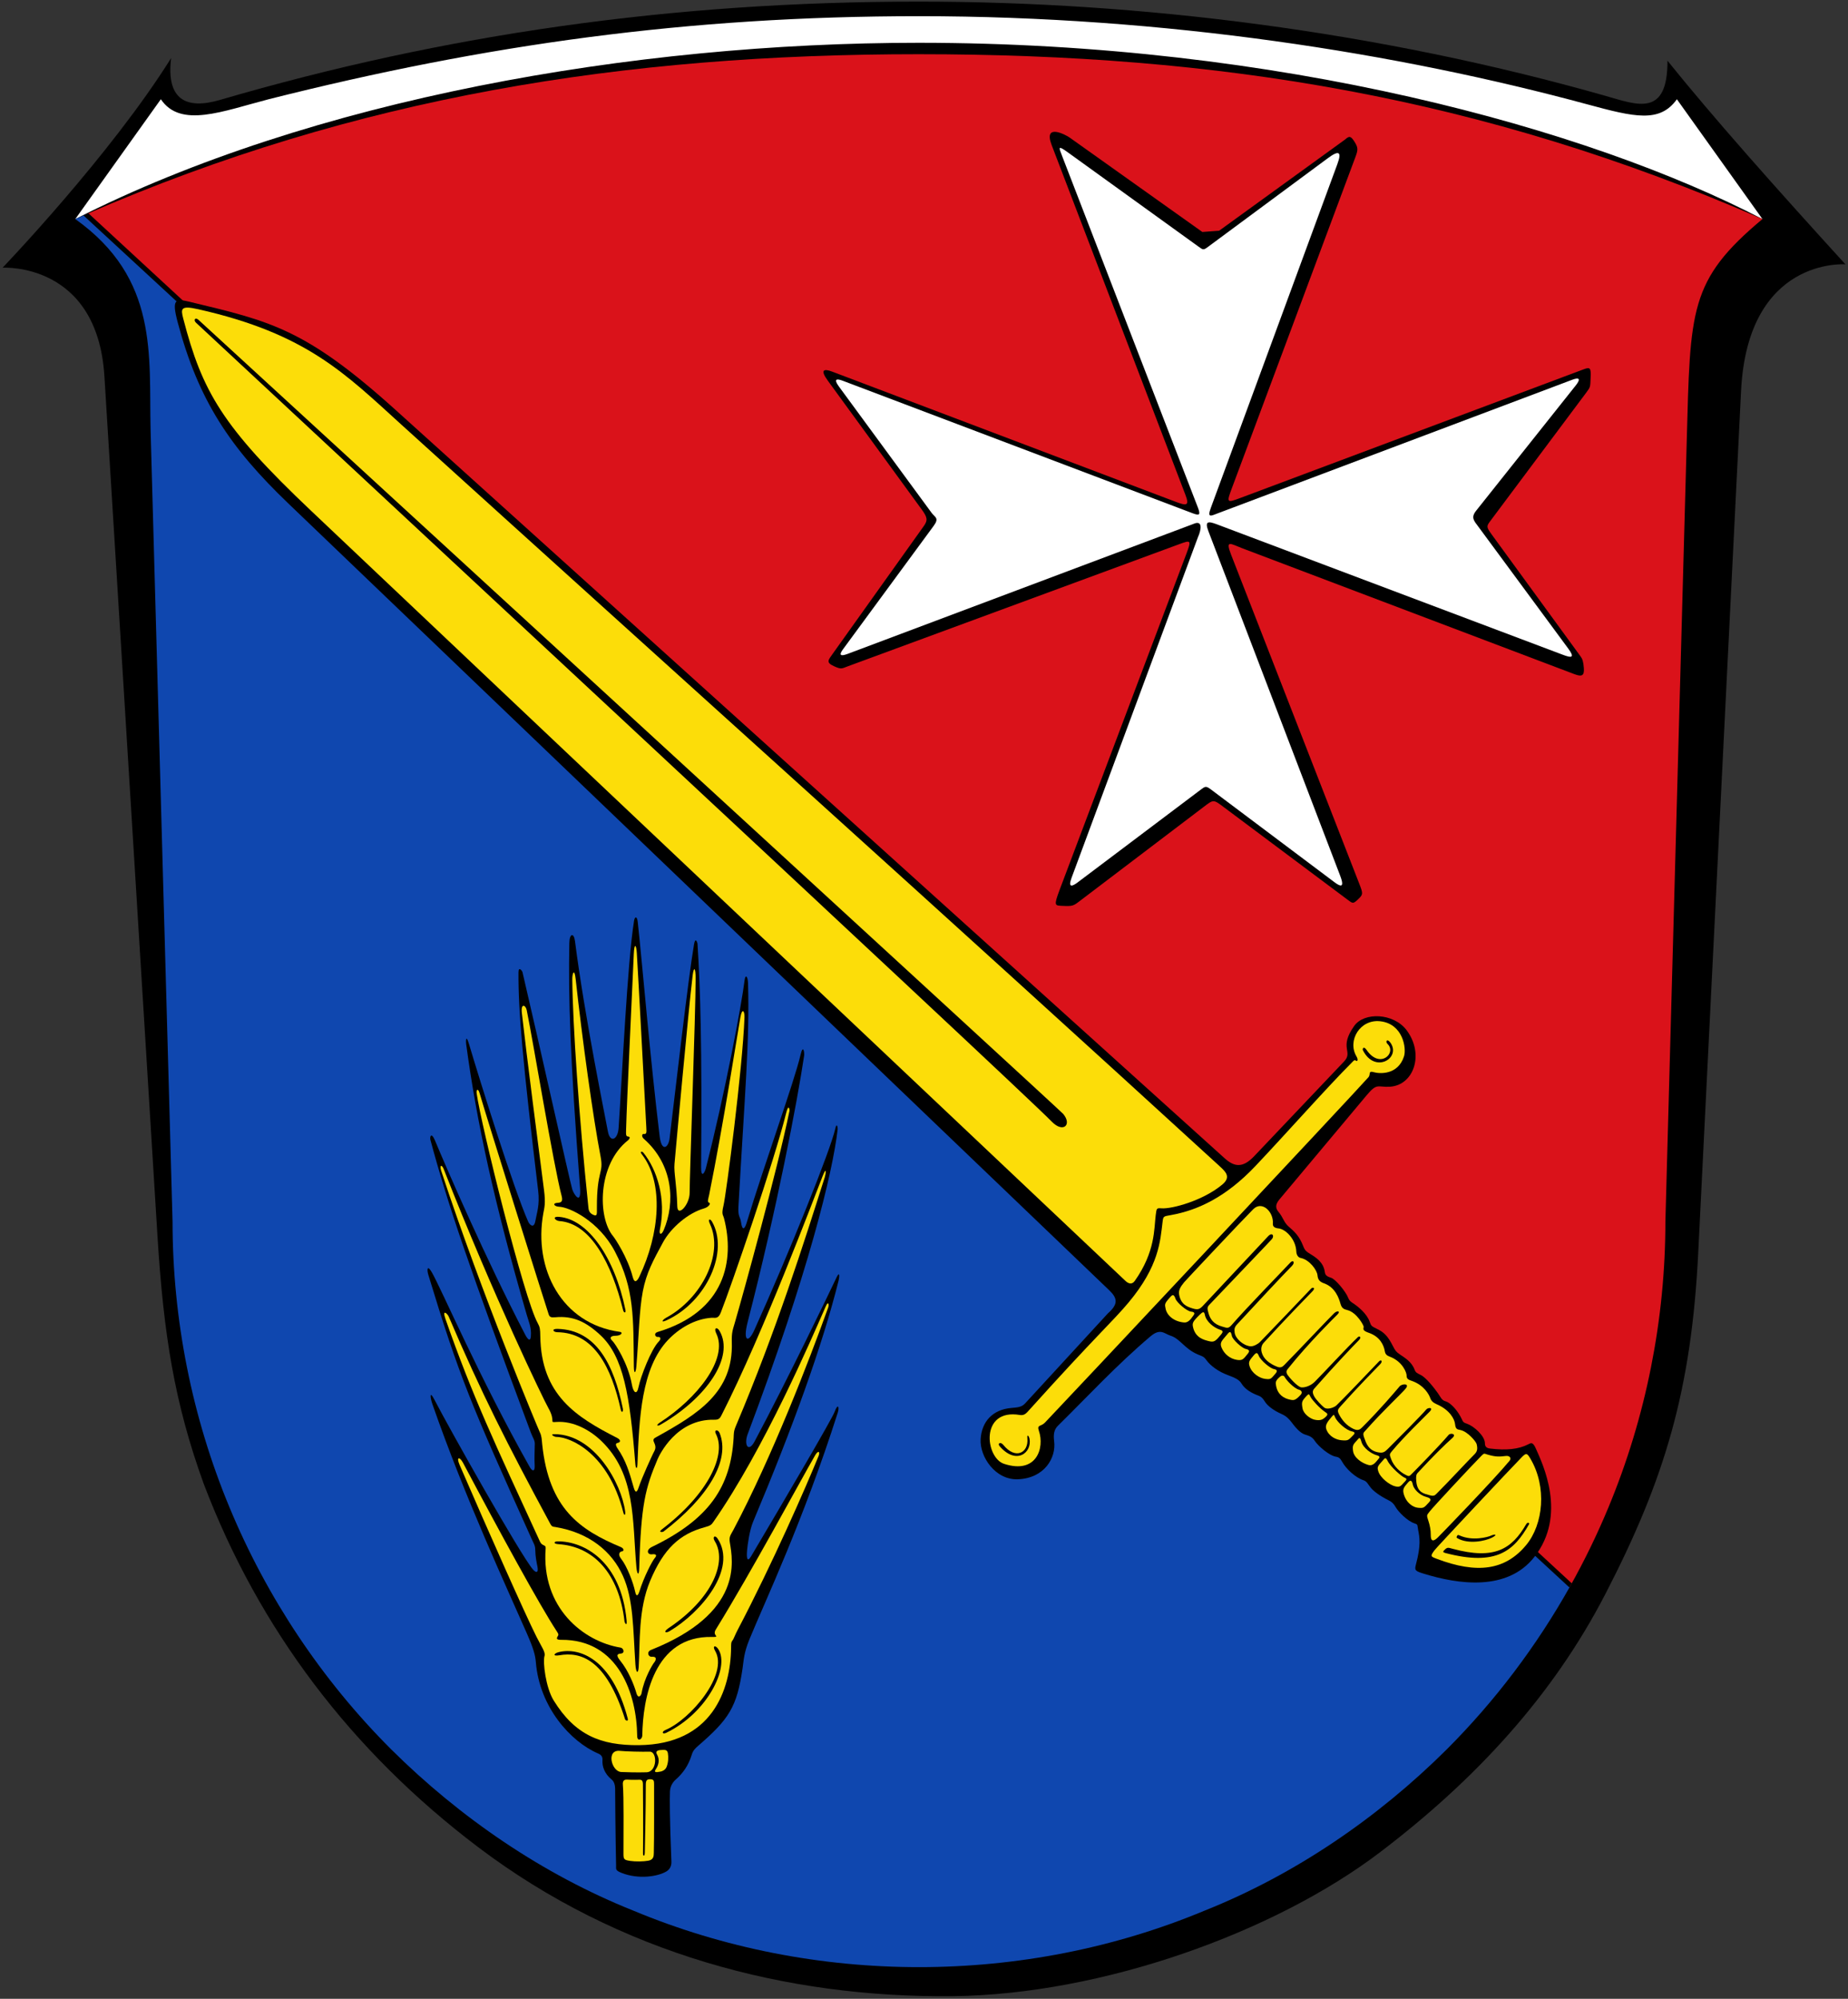 <?xml version="1.0" encoding="UTF-8" standalone="no"?>
<svg
   xmlns:dc="http://purl.org/dc/elements/1.1/"
   xmlns:cc="http://creativecommons.org/ns#"
   xmlns:rdf="http://www.w3.org/1999/02/22-rdf-syntax-ns#"
   xmlns:svg="http://www.w3.org/2000/svg"
   xmlns="http://www.w3.org/2000/svg"
   xmlns:sodipodi="http://sodipodi.sourceforge.net/DTD/sodipodi-0.dtd"
   xmlns:inkscape="http://www.inkscape.org/namespaces/inkscape"
   version="1.1"
   viewBox="0 0 1080 1168"
   id="svg30"
   sodipodi:docname="DEU Udenhausen COA.svg"
   inkscape:export-filename="C:\Users\jandu\Pictures\Zu den Flaggen\Vogelsberg\Grebenau\Udenhausen\Wappen Udenhausen.png"
   inkscape:export-xdpi="96"
   inkscape:export-ydpi="96"
   inkscape:version="0.92.4 (5da689c313, 2019-01-14)">
  <rect x="0" y="0" width="1080" height="1168" fill="#333333" stroke="none"/>
  <defs
     id="defs34" />
  <sodipodi:namedview
     pagecolor="#ffffff"
     bordercolor="#666666"
     borderopacity="1"
     objecttolerance="10"
     gridtolerance="10"
     guidetolerance="10"
     inkscape:pageopacity="0"
     inkscape:pageshadow="2"
     inkscape:window-width="1920"
     inkscape:window-height="1001"
     id="namedview32"
     showgrid="false"
     inkscape:zoom="0.23030821"
     inkscape:cx="832.00158"
     inkscape:cy="-93.879377"
     inkscape:window-x="-9"
     inkscape:window-y="-9"
     inkscape:window-maximized="1"
     inkscape:current-layer="svg30" />
  <g
     id="g2036">
    <g
       id="g1974">
      <path
         d="m974.5 35.47c26.21 32.62 62.79 73.78 104 119 0 0-57.1-4.47-61 74l-25 503c-3.97 81.4-19.86 133.3-54.19 199.8-30.81 59.7-76 108.7-131.8 151.1-61.52 46.8-162.4 83.23-250 84.11-96.99.97-194.6-24.74-277-87.03-74-56-128.1-127.2-160.5-212.5-17-47-23.42-87-27-145l-30.98-502c-4.13-66.98-59.52-63.51-59.52-63.51s62.99-65.68 98.5-122.5c-3 24.52 9 30.17 28.5 24.47 131.5-38.47 264.5-57.47 408.5-57.47 129 0 268 17.21 401 55 18.55 5.27 36.65 13 36.49-20.53z"
         id="path24" />
      <path
         d="m94 58c11.51 17.09 36 7 63 0 126.9-32 245-48.54 380-48.54 144 0 280 21.54 390.9 51.58 27.26 7.385 42.1 10.96 52.1-3.04l50 70c-102-53-283-103-493-103-167-.02-355 33-493 103z"
         id="path26"
         fill="#fff" />
      <g
         id="g1311-9"
         transform="translate(540.66,-3865.912)">
        <path
           inkscape:connector-curvature="0"
           id="path28-7-5-1-2"
           d="m 376.991,4792.779 -867.149,-801.723 c -2.167,0.944 -4.334,1.895 -6.502,2.856 49,34.95 42.96,79.76 44,123 l 12.84,462.801 c 0,57.09 11.32,114.2 33.26,167 21.84,52.69 54.091,101.1 94.561,141.5 40.37,40.07 88.75,73.12 141.4,94.16 52.79,22.04 109.9,33.049 167,33.049 57.1,0 114.2,-11.019 167,-33.049 52.69,-21.03 101.1,-54.09 141.4,-94.16 28.347,-28.347 52.661,-60.576 72.19,-95.434 z"
           style="fill:#0f47af;fill-opacity:1" />
        <path
           inkscape:connector-curvature="0"
           id="path1150-1-5"
           d="m -3.659,3897.592 c -172.237,0 -328.516,24.688 -486.498,93.465 l 867.147,801.723 c 8.352,-14.908 15.829,-30.295 22.371,-46.066 21.94,-52.79 33.26,-109.9 33.26,-167 l 12.471,-456 c 2.1,-76.85 1.25,-93.851 44.25,-129.801 -164.2,-71.71 -318.4,-96.32 -493,-96.32 z"
           style="fill:#da121a;fill-opacity:1" />
        <path
           inkscape:connector-curvature="0"
           id="path1249-5-3"
           d="m -488.983,3990.548 c -0.958,0.416 -1.917,0.841 -2.875,1.26 l 868.396,801.766 c 0.456,-0.81 0.908,-1.623 1.359,-2.436 z"
           style="fill:#000000;fill-opacity:1" />
      </g>
    </g>
    <g
       id="g1539-5-2"
       transform="translate(-3682.215,-3205.566)">
      <g
         id="g1558-2-8"
         transform="translate(7716.534,-1853.702)">
        <path
           sodipodi:nodetypes="ssssscsssssssssssssssssssssssssssssssssssssssssssssssssssssssssss"
           inkscape:connector-curvature="0"
           id="path866-4-6-6"
           d="m -3803.095,5298.852 c -52.826,-47.679 -73.38,-51.894 -120.434,-63.234 -8.357,-2.014 -10.565,-1.617 -6.922,12.082 12.124,45.584 30.568,73.122 64.621,105.758 l 479.745,459.773 c 5.019,4.811 5.285,8.195 -0.82,13.581 l -48.374,52.61 c -2.038,2.217 -4.628,2.298 -8.17,2.616 -10.736,0.963 -17.161,7.915 -17.772,18.253 -0.593,10.032 8.448,23.946 21.84,23.401 15.429,-0.629 22.358,-12.493 21.123,-22.185 -0.484,-3.797 -0.149,-6.77 2.163,-9.045 17.767,-17.478 34.051,-35.253 54.112,-52.272 5.861,-4.972 8.093,-1.556 11.723,-0.417 5.721,1.795 8.166,7.717 16.057,11.023 2.672,1.119 3.372,1.075 4.947,3.304 2.305,3.262 7.224,6.775 12.296,8.636 4.795,1.759 6.938,2.934 8.151,4.949 1.734,2.881 4.638,4.934 8.621,6.617 1.999,0.845 3.129,0.835 5.096,4.021 1.554,2.516 5.151,5.202 9.71,7.218 5.832,2.579 6.084,6.823 11.527,10.886 2.727,2.035 5.404,0.991 7.912,4.823 1.837,2.806 8.162,8.52 12.386,9.263 1.77,0.311 2.499,0.938 3.73,3.143 2.18,3.905 7.59,9.038 12.348,10.605 2.045,0.673 2.559,2.279 4.218,4.335 1.581,1.958 5.349,4.884 10.441,7.362 1.978,0.963 3.065,2.083 4.158,4.023 1.459,2.591 6.767,8.113 11.065,9.514 2.151,0.701 1.486,0.954 2.08,3.931 0.816,4.088 1.718,8.713 -1.293,19.977 -0.936,3.502 -0.466,3.914 4.494,5.447 20.103,6.209 48.758,10.519 64.678,-9.737 19.352,-24.622 4.803,-54.537 0.917,-63.311 -1.829,-4.13 -2.813,-3.382 -4.643,-2.452 -5.456,2.772 -12.599,3.551 -22.173,2.38 -2.313,-0.283 -2.965,-1.38 -2.97,-3.036 -0.013,-4.308 -6.32,-9.935 -10.358,-11.409 -1.629,-0.595 -2.216,-0.561 -3.112,-2.606 -1.696,-3.869 -5.937,-9.513 -9.586,-10.552 -2.32,-0.66 -2.701,-2.333 -4.508,-4.845 -4.554,-6.331 -7.974,-9.585 -10.047,-10.591 -2.127,-1.032 -2.881,-1.385 -3.514,-3.088 -1.675,-4.51 -5.554,-6.797 -8.507,-8.812 -2.242,-1.53 -2.816,-2.302 -3.986,-4.637 -3.295,-6.578 -5.623,-8.438 -9.348,-10.277 -3.287,-1.623 -3.554,-1.803 -4.334,-4.089 -1.654,-4.848 -6.749,-9.016 -10.091,-11.173 -1.37,-0.884 -2.022,-1.691 -2.491,-2.896 -1.491,-3.834 -7.507,-10.982 -10.015,-11.768 -3.031,-0.95 -3.442,-1.781 -3.725,-3.641 -0.827,-5.435 -5.041,-8.162 -8.333,-10.187 -2.493,-1.534 -3.256,-2.086 -4.305,-4.821 -2.325,-6.059 -5.539,-8.737 -8.339,-11.16 -3.053,-2.642 -3.135,-5.242 -6.079,-8.749 -3.013,-3.589 -0.103,-6.404 1.893,-8.788 l 49.712,-59.373 c 6.191,-7.395 6.329,-4.483 13.521,-4.926 14.029,-0.864 20.284,-19.06 9.75,-33.065 -7.508,-9.982 -24.722,-10.751 -30.59,-2.473 -9.213,12.998 -0.349,14.896 -5.935,20.783 l -52.511,55.333 c -6.748,7.111 -11.641,6.323 -17.349,1.171 z"
           style="fill:#000000;fill-opacity:1;stroke:none;stroke-width:1px;stroke-linecap:butt;stroke-linejoin:miter;stroke-opacity:1" />
        <g
           style="fill:#fcdd09;fill-opacity:1"
           transform="translate(-4004.378,2391.986)"
           id="g968-3-5-3">
          <path
             style="fill:#fcdd09;fill-opacity:1;stroke:none;stroke-width:1px;stroke-linecap:butt;stroke-linejoin:miter;stroke-opacity:1"
             d="m 151.921,2965.814 c 162.081,153.447 318.787,301.517 475.919,450.014 1.481,1.4 3.666,2.416 5.392,-0.028 12.07,-17.093 11.233,-30.408 12.248,-38.45 0.526,-4.166 0.538,-4.159 3.427,-3.969 6.242,0.41 24.302,-4.556 35.459,-13.873 5.265,-4.397 2.02,-7.494 -1.385,-10.609 -157.105,-143.78 -318.725,-288.849 -478.143,-433.29 -32.885,-29.796 -55.411,-53.346 -119.054,-67.646 -10.129,-2.276 -10.133,-0.303 -8.655,5.399 11.068,42.681 22.804,63.234 74.79,112.451 z"
             id="path837-7-4-4"
             inkscape:connector-curvature="0"
             sodipodi:nodetypes="sssssssssss" />
          <path
             style="fill:#fcdd09;fill-opacity:1;stroke:none;stroke-width:1px;stroke-linecap:butt;stroke-linejoin:miter;stroke-opacity:1"
             d="m 571.595,3491.18 c -1.665,1.847 -2.834,3.406 -5.505,2.956 -23.402,-3.949 -20.304,24.95 -9.243,28.558 19.023,6.205 23.764,-9.301 20.367,-19.257 -1.301,-3.811 1.136,-2.361 3.514,-4.829 8.813,-9.148 180.944,-192.538 189.123,-201.895 1.34,-1.533 -0.447,-3.901 3.157,-2.872 3.115,0.89 13.987,1.851 17.577,-9.271 1.491,-4.618 -0.524,-18.986 -13.88,-20.503 -11.834,-1.343 -19.327,11.329 -13.946,20.465 1.443,2.45 0.313,2.984 -0.093,2.674 -1.044,-0.797 -1.332,-0.264 -2.323,0.727 -14.942,14.942 -38.517,41.658 -56.617,60.752 -16.979,17.911 -33.369,25.806 -49.501,28.663 -4.33,0.767 -4.32,0.609 -4.763,4.17 -1.36,10.926 -1.979,25.502 -19.822,46.858 -9.43,11.287 -18.463,18.886 -58.044,62.804 z"
             id="path837-6-4-9-6"
             inkscape:connector-curvature="0"
             sodipodi:nodetypes="sssssssssssssssss" />
          <path
             style="fill:#fcdd09;fill-opacity:1;stroke:none;stroke-width:0.157px;stroke-linecap:butt;stroke-linejoin:miter;stroke-opacity:1"
             d="m 653.451,3425.818 c -2.922,3.302 -2.703,3.674 -2.186,6.252 0.75,3.745 4.601,7.445 10.745,8.012 2.081,0.192 3.6,-1.308 5.32,-3.843 0.313,-0.461 1.969,-2.194 -1.125,-2.493 -2.658,-0.257 -8.457,-5.397 -9.147,-7.507 -1.148,-3.513 -2.304,-1.895 -3.608,-0.422 z"
             id="path837-3-3-6-3"
             inkscape:connector-curvature="0"
             sodipodi:nodetypes="sssssss" />
          <path
             style="fill:#fcdd09;fill-opacity:1;stroke:none;stroke-width:0.157px;stroke-linecap:butt;stroke-linejoin:miter;stroke-opacity:1"
             d="m 683.876,3446.854 c -3.396,4.164 -4.255,4.946 -7.386,4.116 -2.546,-0.675 -7.897,-1.729 -9.252,-8.38 -0.444,-2.18 -0.078,-3.114 4.042,-7.138 1.703,-1.663 2.532,-1.95 2.909,0.104 0.739,4.028 5.302,7.609 8.841,8.735 0.987,0.314 2.339,0.731 0.845,2.562 z"
             id="path837-3-5-7-3-3"
             inkscape:connector-curvature="0"
             sodipodi:nodetypes="sssssss" />
          <path
             style="fill:#fcdd09;fill-opacity:1;stroke:none;stroke-width:0.157px;stroke-linecap:butt;stroke-linejoin:miter;stroke-opacity:1"
             d="m 687.306,3446.986 c -2.849,3.536 -4.618,4.624 -3.401,7.661 1.606,4.008 5.194,6.737 9.133,7.3 3.189,0.456 3.662,-0.429 6.194,-3.554 1.063,-1.312 1.382,-2.332 -1.125,-2.86 -2.329,-0.491 -7.694,-5.461 -8.115,-7.557 -0.586,-2.917 -1.202,-2.831 -2.685,-0.991 z"
             id="path837-3-2-2-7-5"
             inkscape:connector-curvature="0"
             sodipodi:nodetypes="sssssss" />
          <path
             style="fill:#fcdd09;fill-opacity:1;stroke:none;stroke-width:0.157px;stroke-linecap:butt;stroke-linejoin:miter;stroke-opacity:1"
             d="m 702.706,3459.333 c -2.577,3.039 -3.107,3.876 -2.405,6.195 1.305,4.309 5.922,7.103 9.044,7.501 3.627,0.462 3.446,-0.087 6.032,-2.966 1.666,-1.854 0.711,-2.471 -0.847,-2.765 -2.134,-0.404 -7.619,-4.88 -8.801,-7.719 -0.882,-2.119 -1.496,-2.047 -3.024,-0.245 z"
             id="path837-3-0-3-5-6"
             inkscape:connector-curvature="0"
             sodipodi:nodetypes="sssssss" />
          <path
             style="fill:#fcdd09;fill-opacity:1;stroke:none;stroke-width:0.157px;stroke-linecap:butt;stroke-linejoin:miter;stroke-opacity:1"
             d="m 720.719,3471.752 c 0.97,1.957 5.476,6.804 8.493,7.618 1.704,0.46 2.053,1.831 0.955,2.998 -2.957,3.145 -3.802,3.272 -5.832,2.892 -4.273,-0.8 -7.589,-3.2 -8.511,-8.152 -0.392,-2.106 -0.397,-3.019 2.329,-5.357 1.268,-1.088 2.337,-0.461 2.566,5e-4 z"
             id="path837-3-1-1-2-1"
             inkscape:connector-curvature="0"
             sodipodi:nodetypes="sssssss" />
          <path
             style="fill:#fcdd09;fill-opacity:1;stroke:none;stroke-width:0.157px;stroke-linecap:butt;stroke-linejoin:miter;stroke-opacity:1"
             d="m 733.643,3483.011 c -2.791,3.009 -3.001,3.504 -2.381,7.193 0.561,3.337 4.524,6.14 7.089,6.7 3.519,0.768 4.95,-0.21 6.608,-1.806 1.531,-1.475 0.715,-1.898 -0.637,-2.826 -3.051,-2.095 -7.021,-6.431 -8.333,-8.609 -0.858,-1.425 -0.739,-2.385 -2.346,-0.652 z"
             id="path837-3-10-0-5-2"
             inkscape:connector-curvature="0"
             sodipodi:nodetypes="sssssss" />
          <path
             style="fill:#fcdd09;fill-opacity:1;stroke:none;stroke-width:0.157px;stroke-linecap:butt;stroke-linejoin:miter;stroke-opacity:1"
             d="m 748.297,3495.223 c -2.538,3.01 -3.968,4.91 -3.104,7.286 1.57,4.314 5.796,6.092 8.777,6.38 4.08,0.394 4.105,-0.058 6.863,-2.868 0.869,-0.885 1.614,-1.821 -0.807,-2.336 -3.556,-0.757 -8.396,-5.504 -9.519,-7.809 -0.926,-1.899 -0.687,-2.459 -2.21,-0.652 z"
             id="path837-3-02-2-1-2"
             inkscape:connector-curvature="0"
             sodipodi:nodetypes="sssssss" />
          <path
             style="fill:#fcdd09;fill-opacity:1;stroke:none;stroke-width:0.157px;stroke-linecap:butt;stroke-linejoin:miter;stroke-opacity:1"
             d="m 763.494,3508.52 c -2.649,2.916 -3.135,3.213 -2.701,6.622 0.506,3.967 5.128,7.148 8.994,8.212 2.981,0.82 4.548,-2.112 5.904,-3.561 1.402,-1.498 -0.128,-1.849 -1.611,-2.312 -2.182,-0.682 -7.367,-3.734 -8.453,-7.921 -0.779,-3.004 -1.44,-1.802 -2.133,-1.039 z"
             id="path837-3-8-7-1-8"
             inkscape:connector-curvature="0"
             sodipodi:nodetypes="sssssss" />
          <path
             style="fill:#fcdd09;fill-opacity:1;stroke:none;stroke-width:0.157px;stroke-linecap:butt;stroke-linejoin:miter;stroke-opacity:1"
             d="m 778.142,3520.78 c -2.89,3.233 -3.387,3.675 -2.6,6.233 1.215,3.949 6.712,8.083 9.857,8.815 3.003,0.699 3.212,-0.16 5.794,-2.873 1.346,-1.415 0.885,-1.72 -0.583,-2.354 -1.42,-0.613 -7.783,-5.929 -9.635,-9.697 -1.213,-2.468 -1.656,-1.44 -2.832,-0.124 z"
             id="path837-3-4-0-2-1"
             inkscape:connector-curvature="0"
             sodipodi:nodetypes="sssssss" />
          <path
             style="fill:#fcdd09;fill-opacity:1;stroke:none;stroke-width:0.157px;stroke-linecap:butt;stroke-linejoin:miter;stroke-opacity:1"
             d="m 662.135,3416.524 c -2.32,2.843 -3.429,4.804 -2.981,7.25 1.044,5.7 4.507,7.106 8.077,8.147 2.511,0.732 3.689,0.659 5.643,-1.376 3.141,-3.271 28.025,-30.001 38.315,-40.874 2.462,-2.602 3.793,-0.081 2.139,1.737 -2.969,3.264 -19.846,20.829 -36.396,38.214 -1.38,1.45 -1.478,2.082 -0.55,5.239 0.952,3.237 2.921,6.258 7.993,7.634 2.699,0.732 3.433,1.424 5.546,-1.023 8.391,-9.718 31.061,-32.949 34.21,-36.393 1.692,-1.849 2.95,-0.099 0.994,1.895 -6.41,6.538 -21.475,22.703 -32.114,34.211 -1.532,1.657 -1.679,2.787 -1.393,4.898 0.458,3.383 4.929,7.463 9.16,7.917 1.876,0.201 4.645,-1.485 5.567,-2.434 10.438,-10.745 21.055,-21.997 30.044,-31.371 0.831,-0.867 2.781,-0.462 0.631,1.713 -1.193,1.207 -17.356,17.84 -28.531,30.153 -0.427,0.47 -1.907,2.362 -1.081,5.449 1.052,3.932 4.479,6.583 8.914,8.398 2.102,0.86 3.177,0.169 4.247,-0.924 10.805,-11.043 25.195,-26.401 29.099,-30.229 1.841,-1.805 4.093,-1.417 1.947,0.72 -1.701,1.694 -16.647,16.388 -28.698,31.423 -0.806,1.005 -1.589,1.825 -0.442,3.734 0.639,1.064 5.813,7.141 8.14,7.37 1.849,0.182 5.254,-0.728 7.819,-3.281 4.565,-4.543 18.86,-20.04 25.192,-26.078 0.962,-0.917 2.323,0.051 0.628,1.742 -3.09,3.08 -14.345,14.925 -25.366,27.496 -1.038,1.184 -2.599,2.254 -0.708,5.531 1.093,1.893 4.177,5.099 5.633,6.291 2.055,1.683 6.108,-0.069 7.241,-1.141 3.839,-3.632 18.143,-18.634 24.937,-25.751 1.259,-1.319 2.329,-0.068 0.683,1.633 -2.446,2.528 -14.038,14.367 -23.101,24.548 -1.604,1.802 -2.237,2.41 -0.79,5.102 1.499,2.789 4.023,6.212 8.286,8.189 2.834,1.314 3.967,0.177 5.196,-1.052 10.479,-10.479 18.392,-19.898 21.771,-23.836 1.368,-1.594 6.112,-1.849 3.488,1.341 -2.437,2.962 -13.579,13.291 -23.113,24.111 -1.509,1.712 -2.173,1.736 -0.942,5.015 0.999,2.662 2.269,7.157 8.262,8.142 2.611,0.429 3.542,-0.212 5.32,-1.975 4.96,-4.918 19.986,-20.001 22.535,-23.109 1.042,-1.27 4.497,-1.328 1.957,1.285 -3.585,3.687 -14.678,14.299 -21.915,22.943 -1.609,1.922 -1.598,2 -0.583,4.758 1.626,4.416 5.344,7.432 7.663,8.768 2.85,1.643 2.938,1.354 4.407,-0.127 2.929,-2.953 15.812,-16.042 21.553,-22.781 1.126,-1.322 4.955,-0.594 2.079,1.904 -3.56,3.091 -11.535,10.832 -20.185,20.309 -0.812,0.89 -1.081,1.886 -0.805,4.946 0.609,6.748 4.755,7.166 7.297,7.952 2.945,0.91 3.516,0.282 4.583,-0.777 6.331,-6.286 19.228,-20.197 21.914,-22.774 1.754,-1.684 2.218,-3.169 1.486,-6.164 -0.367,-1.504 -5.196,-7.302 -9.389,-8.225 -1.871,-0.412 -2.903,-0.29 -3.241,-3.545 -0.275,-2.65 -2.878,-8.154 -10.735,-11.537 -1.809,-0.779 -3.163,-1.83 -3.73,-3.536 -0.669,-2.014 -3.586,-7.602 -10.768,-10.102 -1.567,-0.546 -3.173,-0.997 -3.071,-3.097 0.073,-1.496 -2.201,-8.178 -9.829,-11.071 -1.441,-0.547 -2.586,-1.172 -2.907,-3.149 -0.549,-3.386 -2.726,-8.504 -9.289,-10.758 -3.883,-1.334 -3.225,-2.175 -3.065,-3.535 0.085,-0.725 -3.995,-8.309 -9.44,-9.752 -1.967,-0.521 -3.316,-0.855 -4.112,-3.701 -0.873,-3.123 -2.98,-9.576 -9.555,-11.932 -2.339,-0.838 -3.631,-1.879 -3.885,-4.707 -0.274,-3.047 -4.649,-9.155 -9.976,-10.183 -1.103,-0.213 -2.321,-1.499 -2.411,-3.792 -0.277,-7.029 -6.156,-13.006 -10.408,-13.44 -2.234,-0.228 -3.435,-0.999 -3.288,-2.862 0.523,-6.617 -6.218,-13.661 -11.524,-8.3 -7.789,7.869 -39.448,41.568 -40.28,42.588 z"
             id="path837-3-43-7-0-2"
             inkscape:connector-curvature="0"
             sodipodi:nodetypes="ssssssssssssssssssssssssssssssssssssssssssssssssssssssssssssssssssssssssssssssss" />
          <path
             style="fill:#fcdd09;fill-opacity:1;stroke:none;stroke-width:0.157px;stroke-linecap:butt;stroke-linejoin:miter;stroke-opacity:1"
             d="m 792.979,3533.52 c -2.259,2.684 -3.399,3.736 -2.567,6.736 1.5,5.411 5.57,7.853 8.322,8.101 3.343,0.301 3.41,0.149 6.375,-3.089 0.991,-1.082 1.997,-2.342 -1.509,-3.242 -4.266,-1.095 -7.403,-4.872 -7.867,-7.175 -0.451,-2.239 -1.231,-3.138 -2.753,-1.33 z"
             id="path837-3-9-8-5-8"
             inkscape:connector-curvature="0"
             sodipodi:nodetypes="sssssss" />
          <path
             style="fill:#fcdd09;fill-opacity:1;stroke:none;stroke-width:0.157px;stroke-linecap:butt;stroke-linejoin:miter;stroke-opacity:1"
             d="m 805.583,3550.523 c -1.533,2.149 -2.007,1.782 -0.816,5.259 0.936,2.734 1.481,5.75 1.441,8.245 -0.067,4.168 1.558,4.173 4.078,1.742 1.708,-1.647 32.98,-33.976 41.959,-44.852 1.298,-1.572 0.101,-3.104 -2.138,-2.83 -3.792,0.463 -6.06,0.596 -10.904,-0.874 -1.81,-0.549 -1.73,-0.903 -3.475,0.861 -5.751,5.814 -28.773,30.525 -30.145,32.449 z"
             id="path837-3-97-6-9-9"
             inkscape:connector-curvature="0"
             sodipodi:nodetypes="sssssssss" />
          <path
             style="fill:#fcdd09;fill-opacity:1;stroke:none;stroke-width:0.157px;stroke-linecap:butt;stroke-linejoin:miter;stroke-opacity:1"
             d="m 808.407,3573.175 c -2.628,3.54 -2.246,3.662 1.301,5.006 23.564,8.928 40.003,6.763 52.276,-8.041 10.034,-12.103 12.227,-34.01 2.464,-50.473 -1.871,-3.155 -2.359,-3.578 -4.983,-0.929 -4.989,5.035 -49.649,52.54 -51.058,54.437 z"
             id="path837-3-19-6-9-8"
             inkscape:connector-curvature="0"
             sodipodi:nodetypes="ssssss" />
        </g>
        <g
           style="fill:#000000;fill-opacity:1"
           transform="translate(-4266.538,2452.537)"
           id="g1035-7-6-9">
          <path
             style="fill:#000000;fill-opacity:1;stroke:none;stroke-width:0.157px;stroke-linecap:butt;stroke-linejoin:miter;stroke-opacity:1"
             d="m 1083.948,3505.596 c 6.463,3.744 16.349,1.641 20.203,-0.329 3.503,-1.79 1.963,-2.354 -0.896,-1.054 -1.353,0.615 -10.281,3.22 -17.96,-0.198 -0.853,-0.38 -1.135,-0.506 -1.562,0.273 -0.494,0.9 -0.231,1.049 0.215,1.308 z"
             id="path837-3-07-0-9-2"
             inkscape:connector-curvature="0"
             sodipodi:nodetypes="ssssss" />
          <path
             style="fill:#000000;fill-opacity:1;stroke:none;stroke-width:0.157px;stroke-linecap:butt;stroke-linejoin:miter;stroke-opacity:1"
             d="m 1076.97,3514.255 c 29.925,7.846 40.094,-1.412 48.833,-16.815 0.402,-0.709 -0.754,-1.582 -1.689,0.023 -8.375,14.382 -18.381,20.947 -42.898,14.324 -2.508,-0.678 -3.036,-0.961 -4.407,0.275 -1.526,1.376 -1.502,1.758 0.162,2.194 z"
             id="path837-3-07-1-6-7-4"
             inkscape:connector-curvature="0"
             sodipodi:nodetypes="ssssss" />
          <path
             style="fill:#000000;fill-opacity:1;stroke:none;stroke-width:0.157px;stroke-linecap:butt;stroke-linejoin:miter;stroke-opacity:1"
             d="m 816.461,3451.882 c 9.742,11.169 19.117,3.686 17.384,-4.615 -0.174,-0.834 -1.525,-3.296 -1.209,0.169 0.739,8.096 -6.86,12.586 -14.126,3.563 -1.495,-1.857 -3.603,-0.898 -2.049,0.883 z"
             id="path837-3-07-2-7-3-3"
             inkscape:connector-curvature="0"
             sodipodi:nodetypes="sssss" />
          <path
             style="fill:#000000;fill-opacity:1;stroke:none;stroke-width:0.157px;stroke-linecap:butt;stroke-linejoin:miter;stroke-opacity:1"
             d="m 1028.696,3220.387 c 6.938,14.056 22.55,4.642 16.098,-4.366 -1.915,-2.674 -3.132,-0.64 -1.71,0.71 5.566,5.282 -4.386,14.973 -12.192,3.577 -1.817,-2.652 -2.535,-0.607 -2.196,0.08 z"
             id="path837-3-07-6-8-5-1"
             inkscape:connector-curvature="0"
             sodipodi:nodetypes="cssssc" />
          <path
             style="fill:#000000;fill-opacity:1;stroke:none;stroke-width:0.157px;stroke-linecap:butt;stroke-linejoin:miter;stroke-opacity:1"
             d="m 346.778,2795.316 c 23.181,21.674 480.103,446.327 500.19,466.922 6.573,6.739 11.895,1.777 6.616,-4.568 -1.838,-2.209 -463.428,-425.444 -505.444,-464.101 -1.754,-1.614 -3.088,0.133 -1.361,1.747 z"
             id="path837-3-07-8-8-6-9"
             inkscape:connector-curvature="0"
             sodipodi:nodetypes="sssss" />
        </g>
      </g>
      <g
         id="g1450-9-1"
         transform="translate(-1470.447,-247.703)">
        <path
           sodipodi:nodetypes="sssssssssssssssssssssssssssssssssscccss"
           inkscape:connector-curvature="0"
           id="path1583-6-5-6-1"
           d="m 5767.267,3538.034 78.156,204.346 c 2.543,6.648 0.627,6.506 -5.784,4.077 l -200.65,-76.031 c -4.646,-1.76 -7.369,-1.33 -2.525,5.315 l 54.787,75.156 c 3.334,4.574 3.784,6.285 1.329,9.727 l -53.283,74.693 c -2.652,3.718 -4.027,5.054 0.717,7.234 4.4,2.022 4.579,1.386 8.177,0.06 l 193.592,-71.335 c 6.787,-2.501 7.301,-2.565 4.181,5.704 l -74.016,196.2 c -3.616,9.586 -2.756,9.218 1.559,9.435 6.046,0.304 6.476,-0.023 9.967,-2.674 l 72.661,-55.173 c 5.894,-4.476 5.579,-4.437 12.193,0.509 l 71.688,53.597 c 3.196,2.389 3.347,2.836 6.632,-0.388 2.57,-2.523 2.643,-3.035 0.512,-8.503 l -75.048,-192.636 c -3.514,-9.019 -0.217,-6.256 6.54,-3.695 l 194.181,73.584 c 4.547,1.723 5.771,0.65 5.454,-3.597 -0.295,-3.946 -0.892,-5.385 -1.853,-6.703 l -52.109,-71.488 c -3.026,-4.151 -2.966,-4.696 -0.793,-7.603 l 56.077,-75.045 c 2.635,-3.526 2.387,-3.239 2.638,-8.943 0.245,-5.563 -0.264,-6.206 -3.974,-4.816 l -200.839,75.26 c -8.057,3.019 -8.014,2.717 -4.662,-6.266 l 72.05,-193.087 c 1.563,-4.189 1.567,-5.437 -0.563,-8.838 -2.201,-3.515 -3.081,-3.485 -5.543,-1.291 l -73.567,53.273 -9.82,0.733 -77.573,-55.191 c -2.029,-1.444 -15.532,-8.784 -10.489,4.401 z"
           style="fill:#000000;fill-opacity:1;stroke:none;stroke-width:1px;stroke-linecap:butt;stroke-linejoin:miter;stroke-opacity:1" />
        <path
           sodipodi:nodetypes="cssssccssssssssssccssssssssssssssc"
           inkscape:connector-curvature="0"
           id="path920-90-1-1-1-3"
           d="m 5934.271,3549.076 -73.979,200.962 c -2.281,6.196 0.16,4.662 4.236,3.126 l 207.058,-78.013 c 4.412,-1.662 4.773,-0.168 1.981,3.342 l -58.16,73.128 c -2.804,3.354 -1.692,5.24 -0.491,7.092 l 54.164,73.435 c 4.096,5.554 2.19,5.725 -2.994,3.77 L 5863.91,3759.693 c -5.104,-1.924 -7.355,-2.084 -5.028,3.999 l 76.987,201.271 c 3.017,7.888 -0.339,6.075 -3.383,3.79 l -72.269,-54.258 c -2.709,-2.034 -3.261,-1.709 -5.648,0.089 l -72.15,54.351 c -2.944,2.218 -5.812,3.471 -3.495,-2.773 l 73.916,-199.184 c 1.665,-3.65 3.139,-10.185 -2.816,-7.513 l -201.959,75.895 c -4.141,1.556 -5.336,0.85 -2.765,-2.65 l 53.008,-72.139 c 3.423,-4.659 0.743,-4.976 -1.169,-7.582 l -54.133,-73.768 c -3.418,-4.657 -1.358,-4.804 2.247,-3.439 l 204.273,77.359 c 4.166,1.578 4.903,1.099 3.176,-3.37 l -79.322,-205.357 c -2.044,-5.291 -2.651,-6.446 3.664,-1.891 l 75.885,54.743 c 2.96,2.135 2.977,2.284 5.901,0.12 l 69.853,-51.685 c 6.576,-4.866 8.218,-3.774 5.587,3.374 z"
           style="fill:#ffffff;fill-opacity:1;stroke:none;stroke-width:1px;stroke-linecap:butt;stroke-linejoin:miter;stroke-opacity:1" />
      </g>
      <g
         id="g1476-8-3"
         transform="translate(-1470.447,-247.703)">
        <path
           sodipodi:nodetypes="cssssssssssssssssssssssssssssssssssssssssssssssssssssssssssssssssssssssssssc"
           inkscape:connector-curvature="0"
           id="path1575-7-0-3-2"
           d="m 5525.363,3992.008 c -0.385,-3.578 -1.743,-3.18 -2.14,-0.708 -3.958,24.648 -6.953,90.611 -9.032,121.039 -0.486,7.114 -5.052,8.956 -6.281,2.021 -1.17,-6.6 -13.597,-66.911 -19.223,-111.177 -0.62,-4.879 -3.19,-4.695 -3.301,1.162 -0.595,31.139 0.398,66.698 6.259,142.986 0.829,10.794 -3.754,3.682 -4.562,0.887 -1.716,-5.933 -19.094,-84.316 -29.075,-126.869 -0.16,-0.681 -2.307,-3.675 -2.334,0.113 -0.16,22.527 2.47,52.092 11.494,127.545 1.021,8.538 -0.838,13.16 -1.579,17.503 -0.91,5.335 -3.585,2.128 -4.203,0.741 -8.613,-19.353 -28.533,-83.375 -34.59,-103.743 -1.989,-6.69 -1.844,-1.208 -1.711,-0.218 6.063,45.267 16.351,92.607 35.429,158.373 1.074,3.702 2.392,6.514 2.456,10.558 0.104,6.522 -2.163,3.311 -3.392,0.949 -23.067,-44.344 -46.084,-97.555 -52.729,-113.509 -2.091,-5.02 -3.131,-2.145 -2.64,-0.305 9.778,36.603 22.969,75.494 58.672,171.034 1.212,3.242 2.366,4.391 2.317,6.613 -0.078,3.525 -0.277,9.435 -0.078,12.176 0.318,4.366 -1.39,3.988 -2.899,1.314 -29.419,-52.117 -51.988,-104.959 -57.339,-113.979 -2.525,-4.256 -2.846,-1.405 -1.878,1.78 18.078,59.438 24.569,74.874 60.044,153.547 1.553,3.445 2.362,4.535 2.405,6.686 0.098,4.932 0.842,7.73 1.34,10.404 0.633,3.404 -0.777,3.722 -2.719,1.423 -7.497,-8.875 -48.836,-82.299 -57.441,-98.996 -3.136,-6.085 -2.535,-1.227 -1.316,2.279 19.211,55.216 43.41,107.105 55.198,134.013 4.06,9.267 4.975,12.884 5.317,17.034 2.157,26.188 20.306,46.352 36.329,53.229 1.774,0.761 2.745,1.774 2.59,3.977 -0.237,3.38 1.091,7.819 5.338,11.239 1.446,1.164 2.143,3.122 2.071,6.319 -0.036,1.611 0.201,27.076 0.548,43.788 0.049,2.36 -0.616,2.975 3.356,4.531 9.721,3.807 20.924,2.131 26.023,-0.891 2.029,-1.203 3.064,-3.268 2.961,-5.775 -1.058,-25.963 -1.014,-36.326 -0.861,-40.75 0.08,-2.315 0.852,-4.998 3.561,-7.357 3.779,-3.291 7.26,-7.924 9.172,-14.306 0.735,-2.453 1.928,-3.651 3.744,-5.224 18.102,-15.669 22.649,-22.673 25.96,-45.272 0.726,-4.956 0.735,-8.963 4.043,-17.035 8.941,-21.824 31.377,-68.985 51.585,-132.373 1.101,-3.453 0.031,-5.593 -1.781,-0.603 -1.555,4.282 -28.686,50.489 -48.789,84.409 -2.301,3.882 -2.839,1.447 -2.402,-3.563 0.268,-3.072 1.467,-11.671 3.471,-16.435 23.191,-55.134 40.515,-102.967 50.022,-141.114 0.542,-2.174 0.652,-5.696 -1.221,-1.728 -3.873,8.206 -28.91,60.251 -47.872,95.781 -3.685,6.905 -6.41,2.013 -4.055,-4.239 35.176,-93.412 49.769,-152.976 52.575,-178.18 0.102,-0.913 -0.52,-4.194 -1.362,-0.392 -2.79,12.601 -26.759,72.222 -47.381,117.869 -3.573,7.909 -6.728,6.369 -3.869,-4.713 16.891,-65.478 29.078,-129.165 33.01,-155.683 0.287,-1.935 -0.587,-7.056 -2.125,-0.388 -3.555,15.415 -21.471,64.799 -31.393,97.792 -0.951,3.162 -2.488,6.03 -3.424,-0.511 -0.396,-2.766 -1.776,-2.783 -1.448,-8.642 3.649,-65.147 6.63,-97.214 5.611,-130.587 -0.125,-4.086 -1.551,-5.662 -2.054,-1.478 -1.62,13.457 -11.339,65.606 -22.608,109.618 -0.727,2.838 -2.818,5.855 -2.763,-0.659 0.592,-69.541 -0.443,-104.565 -2.106,-130.568 -0.053,-0.825 -1.276,-4.098 -2.024,0.278 -3.468,20.304 -10.969,86.239 -14.299,113.545 -0.658,5.399 -4.662,8.168 -5.815,-1.404 -5.713,-47.427 -9.795,-97.365 -12.789,-125.179 z"
           style="fill:#000000;fill-opacity:1;stroke:none;stroke-width:1px;stroke-linecap:butt;stroke-linejoin:miter;stroke-opacity:1" />
        <g
           style="fill:#fcdd09;fill-opacity:1"
           id="g1010-3-9-8-9"
           transform="translate(6644.049,-1301.792)">
          <path
             style="fill:#fcdd09;fill-opacity:1;stroke:none;stroke-width:1px;stroke-linecap:butt;stroke-linejoin:miter;stroke-opacity:1"
             d="m -1164.83,5460.21 c 6.304,0.162 23.559,8.521 32.835,26.23 11.499,21.952 10.695,39.066 11.045,67.005 0.064,5.101 1.132,4.084 1.477,-0.098 1.471,-17.858 1.631,-32.627 3.76,-43.7 2.092,-10.879 6.114,-18.125 11.812,-28.638 4.755,-8.773 14.944,-17.185 23.738,-19.722 3.368,-0.972 4.212,-3.146 3.269,-3.369 -1.413,-0.334 -0.481,-2.534 -0.059,-4.629 8.584,-42.609 16.3,-92.862 18.289,-103.927 0.966,-5.377 2.507,-3.656 2.365,0.204 -1.116,30.233 -10.705,103.433 -12.27,109.993 -1.272,5.329 -0.262,5.222 0.302,7.398 6.328,24.381 0.961,54.528 -38.861,66.478 -2.346,0.704 -1.298,2.969 0,2.87 2.285,-0.174 1.925,1.51 0.75,2.683 -4.376,4.369 -10.631,20.535 -11.822,26.546 -1.033,5.216 -3.103,3.078 -3.875,-1.27 -2.248,-12.676 -9.919,-24.193 -11.283,-25.484 -2.557,-2.421 -0.325,-3.138 1.499,-3.144 3.808,-0.014 4.606,-2.043 2.798,-2.289 -34.176,-4.633 -50.698,-36.929 -44.777,-69.383 0.588,-3.222 1.387,-5.65 0.396,-13.373 -3.216,-25.039 -10.139,-78.34 -12.967,-103.637 -0.663,-5.934 2.225,-4.657 2.861,-1.548 3.855,18.847 15.734,90.946 20.355,108.337 0.933,3.511 -0.195,4.085 -2.339,4.198 -3.139,0.166 -2.149,2.038 0.7,2.269 z"
             id="path920-6-7-8-6"
             inkscape:connector-curvature="0"
             sodipodi:nodetypes="csssssssssssssssssssssssssssc" />
          <path
             style="fill:#fcdd09;fill-opacity:1;stroke:none;stroke-width:1px;stroke-linecap:butt;stroke-linejoin:miter;stroke-opacity:1"
             d="m -1075.372,5525.1 c 1.845,-0.113 3.67,0.912 5.199,-2.971 6.199,-15.733 31.456,-89.111 38.203,-116.582 1.46,-5.944 2.095,-1.934 2.003,-1.485 -7.199,35.128 -27.184,107.471 -32.031,124.12 -1.175,4.037 -1.883,5.573 -1.705,11.288 0.908,29.123 -19.584,41.756 -44.02,55.312 -1.468,0.814 -2.349,1.238 -1.346,3.32 1.561,3.243 0.2,4.526 -0.751,6.589 -0.86,1.864 -6.076,12.954 -8.438,19.847 -0.769,2.245 -1.726,3.581 -2.835,-0.396 -2.56,-9.178 -4.687,-15.826 -9.261,-22.492 -1.59,-2.317 -1.266,-3.176 -0.08,-3.408 1.99,-0.388 1.76,-1.869 -0.249,-2.896 -23.871,-12.207 -44.512,-24.952 -44.956,-59.645 -0.051,-3.985 -0.193,-5.126 -1.556,-7.579 -7.911,-14.236 -32.947,-115.153 -35.634,-134.143 -0.322,-2.275 0.838,-3.185 1.722,-0.105 3.668,12.778 38.879,124.951 40.364,129.203 0.55,1.575 1.227,1.985 3.877,1.741 10.45,-0.962 17.912,2.605 26.315,10.4 13.467,12.492 17.269,34.81 20.452,75.302 0.235,2.991 1.129,3.25 1.245,0.194 1.027,-26.949 2.228,-56.178 17.929,-72.704 6.164,-6.487 15.428,-12.291 25.552,-12.91 z"
             id="path920-7-1-9-7-2"
             inkscape:connector-curvature="0"
             sodipodi:nodetypes="sssssssssssssssssssssssss" />
          <path
             style="fill:#fcdd09;fill-opacity:1;stroke:none;stroke-width:1px;stroke-linecap:butt;stroke-linejoin:miter;stroke-opacity:1"
             d="m -1107.134,5607.856 c 1.085,-2.58 11.088,-23.719 33.263,-23.167 2.861,0.071 3.341,-1.067 4.455,-3.264 24.191,-47.687 53.49,-125.618 58.785,-139.078 2.526,-6.422 1.805,-1.107 1.297,0.489 -12.16,38.205 -28.19,89.258 -52.011,145.548 -1.368,3.232 -1.163,4.449 -1.302,6.84 -1.67,28.709 -14.284,47.617 -47.716,63.766 -3.714,1.794 -2.601,4.701 0.076,4.338 1.671,-0.227 3.396,0.135 1.488,2.29 -1.233,1.393 -6.168,10.529 -8.972,19.608 -0.336,1.087 -1.584,3.99 -2.418,0.01 -1.183,-5.649 -4.857,-15.08 -8.144,-19.195 -2.49,-3.117 -0.383,-4.386 0.295,-4.413 1.46,-0.06 1.441,-1.699 -0.506,-2.516 -23.962,-10.055 -42.035,-22.346 -45.971,-60.034 -0.289,-2.768 -0.248,-4.76 -1.385,-7.069 -0.841,-1.707 -34.114,-80.962 -57.628,-152.744 -1.175,-3.588 0.363,-3.814 1.445,-1.054 29.241,74.608 58.524,134.985 61.111,139.536 4.686,8.245 0.189,8.562 4.686,8.245 10.216,-0.72 20.022,4.979 26.461,11.239 20.083,19.525 17.943,46.026 20.352,73.578 0.376,4.297 1.523,5.524 1.657,0.585 1.018,-37.435 3.686,-46.906 10.681,-63.536 z"
             id="path920-3-3-5-4-3"
             inkscape:connector-curvature="0"
             sodipodi:nodetypes="sssssssssssssssssssssssss" />
          <path
             style="fill:#fcdd09;fill-opacity:1;stroke:none;stroke-width:1px;stroke-linecap:butt;stroke-linejoin:miter;stroke-opacity:1"
             d="m -1120.055,5727.688 c 0.344,5.231 1.671,5.723 1.92,1.538 0.867,-14.569 -0.34,-33.653 6.75,-50.488 7.881,-18.715 17.205,-27.234 31.762,-31.198 3.476,-0.947 3.969,-1.448 5.111,-3.085 29.83,-42.738 57.825,-108.034 65.756,-126.125 1.388,-3.167 2.016,-1.024 1.359,0.811 -11.149,31.143 -32.855,87.377 -55.339,129.836 -1.574,2.973 -2.703,3.992 -2.153,7.311 1.812,10.939 7.997,41.36 -45.974,62.901 -2.817,1.124 -1.718,4.17 0.415,4.022 3.495,-0.244 2.25,2.317 1.319,3.416 -0.795,0.939 -5.807,9.111 -7.296,17.769 -0.321,1.867 -2.125,3.309 -2.997,0.192 -1.296,-4.633 -4.664,-13.217 -9.501,-19.108 -2.929,-3.568 -1.298,-3.967 0.342,-4.136 2.713,-0.28 1.472,-3.232 -0.046,-3.475 -21.77,-3.485 -46.575,-23.294 -43.87,-58.024 0.185,-2.37 -2.027,-1.115 -3.279,-3.842 -26.727,-58.191 -39.351,-84.695 -55.258,-130.123 -2.161,-6.171 1.14,-3.198 1.877,-1.47 19.041,44.601 34.224,74.529 59.297,120.984 1.062,1.967 1.576,1.751 3.121,2.009 19.825,3.306 32.964,14.333 39.324,28.397 6.291,13.911 5.972,30.76 7.359,51.89 z"
             id="path920-4-3-1-2-6"
             inkscape:connector-curvature="0"
             sodipodi:nodetypes="sssssssssssssssssssssssss" />
          <path
             style="fill:#fcdd09;fill-opacity:1;stroke:none;stroke-width:1px;stroke-linecap:butt;stroke-linejoin:miter;stroke-opacity:1"
             d="m -1163.395,5713.307 c 33.645,-0.259 44.127,32.091 44.386,56.133 0.039,3.62 2.948,2.07 2.982,-0.152 0.331,-21.566 6.633,-58.455 40.861,-57.663 2.787,0.064 2.578,-0.216 1.988,-0.987 -1.158,-1.511 -0.106,-3.001 0.508,-3.997 20.754,-33.685 48.825,-85.835 57.623,-101.115 1.868,-3.244 3.077,-2.162 2.031,0.399 -7.355,18.016 -26.759,62.525 -47.201,101.45 -1.63,3.104 -2.533,5.686 -2.998,6.192 -0.984,1.072 -0.891,2.266 -0.918,4.448 -0.304,24.427 -10.947,56.436 -53.885,56.843 -22.344,0.212 -37.309,-5.954 -49.772,-26.086 -4.688,-7.572 -6.447,-22.504 -5.382,-26.024 0.686,-2.265 -1.726,-5.337 -4.678,-11.207 -6.656,-13.237 -27.866,-60.996 -44.967,-100.524 -2.05,-4.739 0.062,-4.859 2.01,-1.183 21.912,41.346 44.748,83.121 54.612,98.187 1.347,2.058 1.387,2.245 0.574,3.531 -1.125,1.78 1.188,1.762 2.224,1.754 z"
             id="path920-0-2-2-4-4"
             inkscape:connector-curvature="0"
             sodipodi:nodetypes="ssssssssssssssssssss" />
          <path
             style="fill:#fcdd09;fill-opacity:1;stroke:none;stroke-width:1px;stroke-linecap:butt;stroke-linejoin:miter;stroke-opacity:1"
             d="m -1117.629,5795.053 c 1.054,-0.052 1.951,0.357 1.976,2.536 0.018,1.571 0.256,27.178 0.049,40.47 -0.031,1.98 1.017,1.819 1.054,-0.357 0.103,-5.933 0.581,-25.556 0.581,-39.655 0,-2.529 0.55,-3.301 2.582,-3.273 2.116,0.029 2.258,0.918 2.258,2.876 0,9.712 0.081,32.142 -0.158,40.15 -0.05,1.677 0.022,4.007 -3.236,4.578 -2.899,0.508 -7.417,0.583 -10.46,0.13 -3.513,-0.523 -4.039,-0.835 -4.039,-3.952 0,-12.196 0.259,-33.863 -0.346,-40.449 -0.209,-2.274 0.6,-3.242 2.491,-3.121 3.154,0.202 6.708,0.093 7.247,0.067 z"
             id="path920-9-8-9-9-1"
             inkscape:connector-curvature="0"
             sodipodi:nodetypes="csssssssssssssc" />
          <path
             style="fill:#fcdd09;fill-opacity:1;stroke:none;stroke-width:1px;stroke-linecap:butt;stroke-linejoin:miter;stroke-opacity:1"
             d="m -1103.525,5473.922 c -1.28,2.998 -2.865,2.714 -2.213,-0.369 3.812,-18.034 -1.714,-35.03 -9.632,-44.897 -0.64,-0.798 -2.475,-1.077 -0.833,1.043 12.938,16.707 10.321,46.528 -1.543,71.382 -1.223,2.562 -2.817,4.295 -3.897,0.112 -2.932,-11.362 -10.333,-22.448 -11.439,-23.766 -9.191,-10.96 -9.08,-42.06 8.746,-56.044 0.593,-0.465 1.728,-1.986 0.092,-2.154 -1.296,-0.133 -1.339,-0.783 -1.255,-3.904 0.497,-18.402 3.679,-83.087 4.506,-102.75 0.281,-6.694 1.453,-5.63 1.766,-0.644 1.069,17.043 4.454,82.096 5.545,101.769 0.173,3.127 0.254,4.232 -1.496,3.989 -1.002,-0.139 -1.481,1.492 0.051,2.841 17.148,15.103 18.516,37.201 11.602,53.391 z"
             id="path920-37-0-2-3-9"
             inkscape:connector-curvature="0"
             sodipodi:nodetypes="csssssssssssssssc" />
          <path
             style="fill:#fcdd09;fill-opacity:1;stroke:none;stroke-width:1px;stroke-linecap:butt;stroke-linejoin:miter;stroke-opacity:1"
             d="m -1154.952,5327.221 c 3.81,34.994 10.309,81.747 14.528,103.5 2.028,10.456 -2.193,7.545 -2.126,30.153 0.011,3.749 0.268,5.198 -2.269,4.014 -2.578,-1.203 -2.59,-3.229 -2.75,-4.765 -5.496,-52.812 -9.134,-107.186 -9.362,-132.838 -0.031,-3.483 1.249,-6.773 1.98,-0.063 z"
             id="path920-31-0-1-0-4"
             inkscape:connector-curvature="0"
             sodipodi:nodetypes="sssssss" />
          <path
             style="fill:#fcdd09;fill-opacity:1;stroke:none;stroke-width:1px;stroke-linecap:butt;stroke-linejoin:miter;stroke-opacity:1"
             d="m -1084.851,5326.751 c 0,20.462 -3.553,116.281 -3.499,125.284 0.042,6.959 -7.048,14.586 -7.221,7.961 -0.344,-13.197 -2.091,-19.589 -1.628,-24.831 0.625,-7.084 8.146,-89.88 10.585,-109.951 0.698,-5.742 1.762,-4.672 1.762,1.536 z"
             id="path920-00-4-6-3-3"
             inkscape:connector-curvature="0"
             sodipodi:nodetypes="ssssss" />
          <path
             style="fill:#fcdd09;fill-opacity:1;stroke:none;stroke-width:1px;stroke-linecap:butt;stroke-linejoin:miter;stroke-opacity:1"
             d="m -1101.064,5779.549 c 0.375,2.354 0.301,5.296 -0.744,7.984 -0.751,1.932 -2.617,2.575 -3.481,2.752 -2.75,0.562 -4.21,0.615 -2.784,-1.473 1.353,-1.981 2.528,-5.288 0.687,-8.455 -0.756,-1.301 -0.737,-2.54 2.417,-2.678 1.849,-0.08 3.548,-0.373 3.905,1.87 z"
             id="path920-5-9-0-4-9"
             inkscape:connector-curvature="0"
             sodipodi:nodetypes="sssssss" />
          <path
             style="fill:#fcdd09;fill-opacity:1;stroke:none;stroke-width:1px;stroke-linecap:butt;stroke-linejoin:miter;stroke-opacity:1"
             d="m -1111.622,5778.669 c 4.4,-0.097 4.466,11.831 -1.966,12.038 -5.186,0.167 -12.361,-0.032 -14.791,-0.165 -5.641,-0.31 -8.973,-13.228 -0.678,-12.348 3.566,0.379 12.774,0.578 17.436,0.475 z"
             id="path920-8-2-6-3-6"
             inkscape:connector-curvature="0"
             sodipodi:nodetypes="sssss" />
        </g>
        <g
           style="fill:#000000;fill-opacity:1"
           transform="translate(4920.444,846.538)"
           id="g1107-5-6-3-9">
          <path
             style="fill:#000000;fill-opacity:1;stroke:none;stroke-width:0.157px;stroke-linecap:butt;stroke-linejoin:miter;stroke-opacity:1"
             d="m 558.945,3317.811 c -4.395,-0.354 -2.239,2.281 0.189,2.453 18.453,1.307 30.607,25.208 37.227,52.013 0.47,1.904 1.748,1.772 1.39,0.015 -6.267,-30.768 -21.929,-53.121 -38.806,-54.48 z"
             id="path837-3-07-84-3-8-8-8"
             inkscape:connector-curvature="0"
             sodipodi:nodetypes="sssss" />
          <path
             style="fill:#000000;fill-opacity:1;stroke:none;stroke-width:0.157px;stroke-linecap:butt;stroke-linejoin:miter;stroke-opacity:1"
             d="m 557.851,3385.209 c 21.646,0.278 31.659,20.59 37.129,45.133 0.53,2.378 1.636,1.426 1.217,-0.616 -5.244,-25.535 -15.42,-45.883 -38.136,-46.456 -3.737,-0.094 -2.573,1.908 -0.21,1.939 z"
             id="path837-3-07-26-5-4-6-7"
             inkscape:connector-curvature="0"
             sodipodi:nodetypes="sssss" />
          <path
             style="fill:#000000;fill-opacity:1;stroke:none;stroke-width:0.157px;stroke-linecap:butt;stroke-linejoin:miter;stroke-opacity:1"
             d="m 557.078,3446.377 c -0.658,-1e-4 -3.949,-1.575 -0.872,-1.573 23.426,0.02 39.178,28.684 41.36,45.139 0.3,2.261 -0.528,2.769 -1.099,0.506 -8.623,-34.147 -30.517,-44.07 -39.389,-44.072 z"
             id="path837-3-07-61-1-6-2-3"
             inkscape:connector-curvature="0"
             sodipodi:nodetypes="sssss" />
          <path
             style="fill:#000000;fill-opacity:1;stroke:none;stroke-width:0.157px;stroke-linecap:butt;stroke-linejoin:miter;stroke-opacity:1"
             d="m 558.523,3509.075 c -3.063,-0.191 -2.704,-1.627 -0.382,-1.641 15.407,-0.089 36.963,11.586 40.264,46.12 0.391,4.094 -1.125,1.428 -1.198,0.787 -3.235,-28.533 -18.374,-43.998 -38.684,-45.267 z"
             id="path837-3-07-3-8-0-7-7"
             inkscape:connector-curvature="0"
             sodipodi:nodetypes="sssss" />
          <path
             style="fill:#000000;fill-opacity:1;stroke:none;stroke-width:0.157px;stroke-linecap:butt;stroke-linejoin:miter;stroke-opacity:1"
             d="m 559.216,3573.989 c -4.346,0.745 -3.274,-1.134 -0.49,-1.822 11.927,-2.944 31.066,3.576 40.345,38.748 0.557,2.111 -1.347,1.145 -1.552,0.497 -11.306,-35.821 -26.446,-39.456 -38.303,-37.423 z"
             id="path837-3-07-62-3-9-5-7"
             inkscape:connector-curvature="0"
             sodipodi:nodetypes="sssss" />
          <path
             style="fill:#000000;fill-opacity:1;stroke:none;stroke-width:0.157px;stroke-linecap:butt;stroke-linejoin:miter;stroke-opacity:1"
             d="m 621.271,3617.589 c -2.723,1.151 -1.909,2.777 0.29,1.718 23.926,-11.53 37.172,-38.112 30.527,-48.751 -1.707,-2.733 -3.72,-2.159 -1.948,0.846 8.051,13.651 -14.385,40.064 -28.869,46.187 z"
             id="path837-3-07-69-4-3-1-5"
             inkscape:connector-curvature="0"
             sodipodi:nodetypes="sssss" />
          <path
             style="fill:#000000;fill-opacity:1;stroke:none;stroke-width:0.157px;stroke-linecap:butt;stroke-linejoin:miter;stroke-opacity:1"
             d="m 622.953,3558.123 c -3.321,2.221 -1.784,3.192 0.596,1.774 18.55,-11.05 39.684,-36.344 28.074,-54.041 -1.594,-2.429 -3.21,-1.007 -1.709,1.411 7.435,11.983 -1.273,33.676 -26.96,50.855 z"
             id="path837-3-07-7-5-8-7-1"
             inkscape:connector-curvature="0"
             sodipodi:nodetypes="sssss" />
          <path
             style="fill:#000000;fill-opacity:1;stroke:none;stroke-width:0.157px;stroke-linecap:butt;stroke-linejoin:miter;stroke-opacity:1"
             d="m 650.631,3444.695 c 6.124,11.833 -3.974,34.596 -31.667,55.778 -2.228,1.704 0.389,1.72 1.063,1.204 25.845,-19.781 39.187,-41.566 32.734,-57.578 -0.891,-2.211 -3.48,-2.015 -2.129,0.595 z"
             id="path837-3-07-81-0-3-5-3"
             inkscape:connector-curvature="0"
             sodipodi:nodetypes="sssss" />
          <path
             style="fill:#000000;fill-opacity:1;stroke:none;stroke-width:0.157px;stroke-linecap:butt;stroke-linejoin:miter;stroke-opacity:1"
             d="m 617.846,3438.02 c -2.331,1.507 -1.682,2.432 0.386,1.238 26.967,-15.569 43.326,-39.517 34.513,-54.783 -1.524,-2.64 -3.516,-1.806 -1.955,1.398 7.276,14.941 -11.262,38.132 -32.943,52.147 z"
             id="path837-3-07-25-0-8-9-2"
             inkscape:connector-curvature="0"
             sodipodi:nodetypes="sssss" />
          <path
             style="fill:#000000;fill-opacity:1;stroke:none;stroke-width:0.157px;stroke-linecap:butt;stroke-linejoin:miter;stroke-opacity:1"
             d="m 621.633,3376.699 c -2.193,1.19 -3.779,3.398 0.449,1.41 23.184,-10.9 36.299,-40.102 26.209,-57.578 -1.003,-1.737 -2.639,-1.744 -1.143,1.468 8.217,17.64 -4.971,43.553 -25.516,54.7 z"
             id="path837-3-07-9-4-4-3-3"
             inkscape:connector-curvature="0"
             sodipodi:nodetypes="sssss" />
        </g>
      </g>
    </g>
  </g>
</svg>
